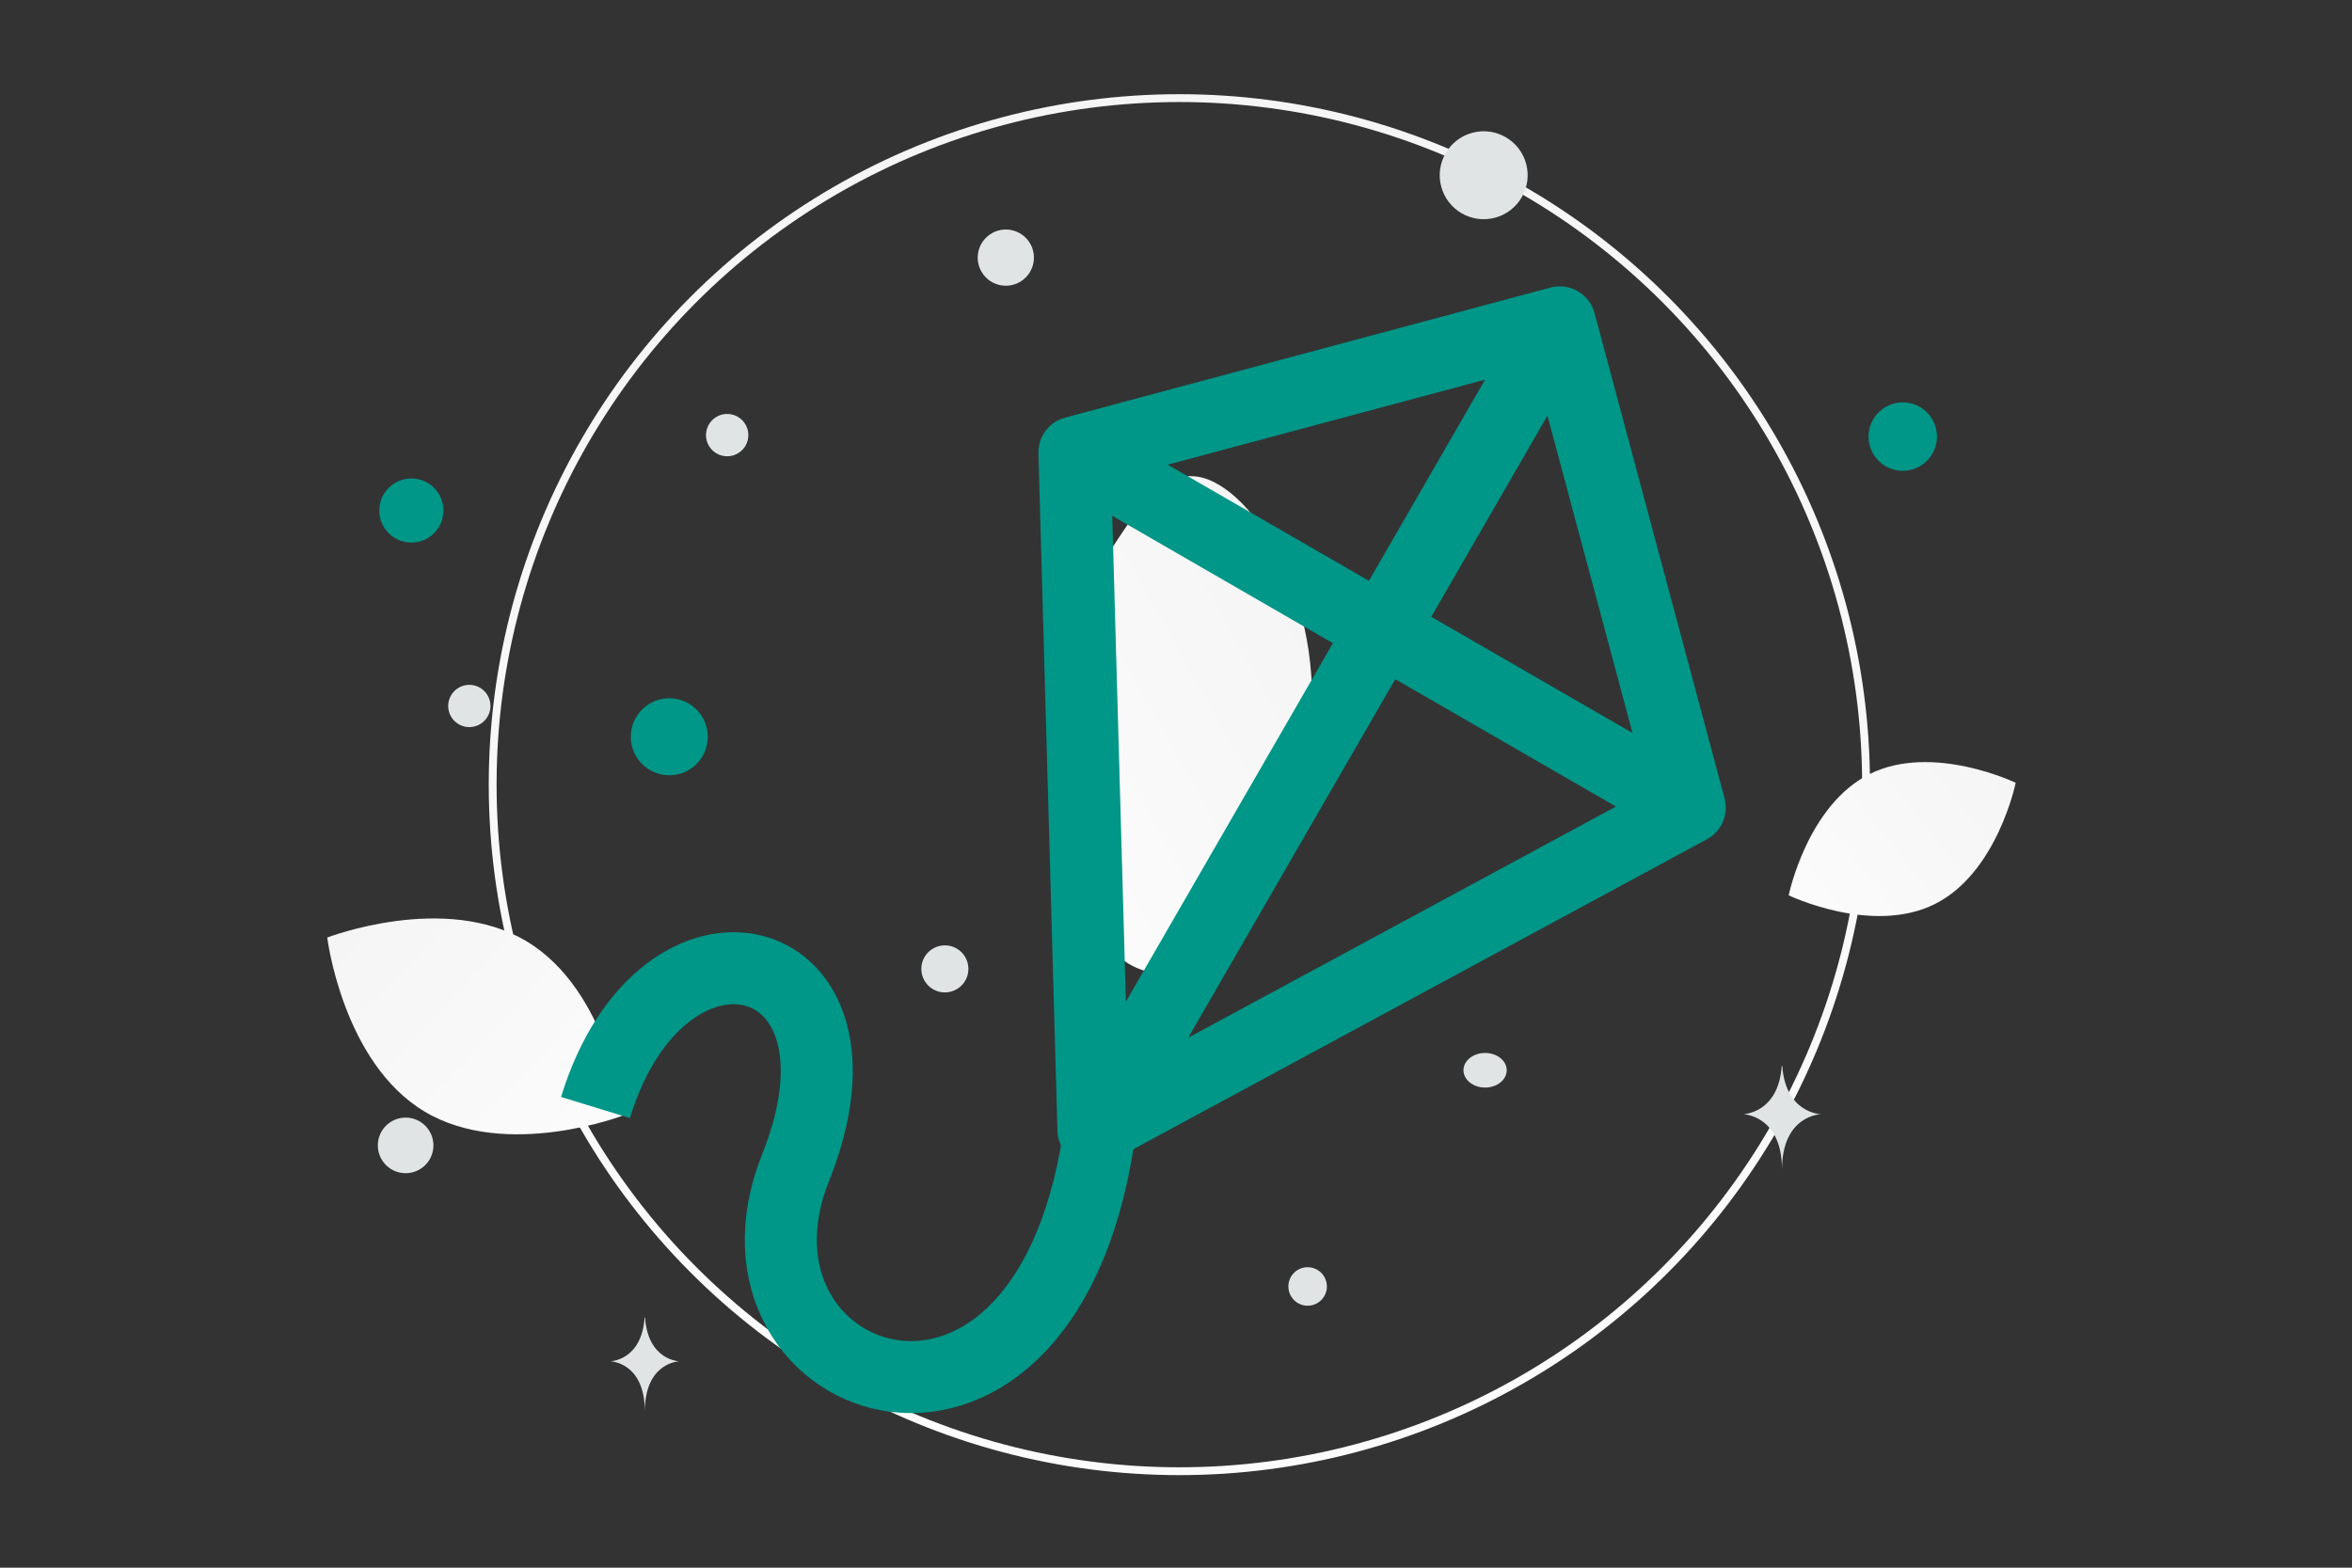 <svg width="900" height="600" viewBox="0 0 900 600" fill="none" xmlns="http://www.w3.org/2000/svg"><rect x="0" y="0" width="900" height="600" fill="#333333" stroke="none"/><path fill="transparent" d="M0 0h900v600H0z"/><circle cx="451.285" cy="300.313" r="262.763" stroke="url(#a)" stroke-width="3"/><path d="M439.972 372.042c-16.96-3.713-24.359-20.889-30.269-50.214-4.44-22.056-8.777-42.081-3.611-67.061 3.61-17.481 11.054-32.714 19.156-44.644 8.776-12.927 18.066-30.069 33.208-27.655 20.801 3.319 51.586 49.735 41.712 106.901-10.855 62.799-43.619 86.308-60.196 82.673z" fill="url(#b)"/><path d="M740.259 346.066c-23.982 11.897-55.812-3.4-55.812-3.4s7.074-34.577 31.069-46.457c23.982-11.896 55.799 3.383 55.799 3.383s-7.074 34.578-31.056 46.474z" fill="url(#c)"/><path d="M162.431 425.406c31.335 18.78 76.291 1.419 76.291 1.419s-5.878-47.803-37.232-66.562c-31.335-18.781-76.272-1.441-76.272-1.441s5.878 47.803 37.213 66.584z" fill="url(#d)"/><circle cx="728.095" cy="167.095" r="13.095" transform="rotate(180 728.095 167.095)" fill="#009688"/><circle cx="256.104" cy="281.982" r="14.732" transform="rotate(180 256.104 281.982)" fill="#009688"/><circle r="12.276" transform="matrix(-1 0 0 1 157.411 195.395)" fill="#009688"/><circle r="5.729" transform="matrix(-1 0 0 1 637.003 259.231)" fill="#009688"/><circle r="7.366" transform="matrix(-1 0 0 1 500.371 492.366)" fill="#E1E4E5"/><circle r="10.639" transform="matrix(-1 0 0 1 155.216 438.379)" fill="#E1E4E5"/><circle r="8.098" transform="matrix(-1 0 0 1 278.256 166.532)" fill="#E1E4E5"/><circle r="9.003" transform="matrix(-1 0 0 1 361.556 370.821)" fill="#E1E4E5"/><circle r="8.084" transform="scale(1 -1) rotate(-75 -86.267 -252.124)" fill="#E1E4E5"/><circle r="10.755" transform="matrix(-1 0 0 1 384.88 98.6)" fill="#E1E4E5"/><ellipse rx="8.273" ry="6.618" transform="matrix(-1 0 0 1 568.277 409.618)" fill="#E1E4E5"/><circle r="16.825" transform="scale(1 -1) rotate(-75 240.167 -403.481)" fill="#E1E4E5"/><path d="M681.785 408h.216c1.282 18.158 14.786 18.438 14.786 18.438s-14.891.29-14.891 21.272c0-20.982-14.891-21.272-14.891-21.272s13.498-.28 14.78-18.438zm-435.134 96.324h.192c1.137 16.434 13.119 16.687 13.119 16.687s-13.213.263-13.213 19.253c0-18.99-13.213-19.253-13.213-19.253s11.977-.253 13.115-16.687z" fill="#E1E4E5"/><path d="m596.842 123.383 49.759 185.705L418.413 432.43l-7.277-259.288 185.706-49.759zm49.752 185.708L411.127 173.144m7.28 259.287 178.429-309.048" stroke="#009688" stroke-width="27.563" stroke-linejoin="round"/><path d="M227.861 423.882c25.72-83.87 111.045-63.182 76.602 22.925-34.443 86.108 97.886 132.766 116.815-17.347" stroke="#009688" stroke-width="27.563" stroke-linejoin="round"/><defs><linearGradient id="a" x1="462.554" y1="860.899" x2="446.257" y2="-538.898" gradientUnits="userSpaceOnUse"><stop stop-color="#fff"/><stop offset="1" stop-color="#EEE"/></linearGradient><linearGradient id="b" x1="329.427" y1="345.906" x2="632.609" y2="174.642" gradientUnits="userSpaceOnUse"><stop stop-color="#fff"/><stop offset="1" stop-color="#EEE"/></linearGradient><linearGradient id="c" x1="648.166" y1="383.174" x2="845.97" y2="226.711" gradientUnits="userSpaceOnUse"><stop stop-color="#fff"/><stop offset="1" stop-color="#EEE"/></linearGradient><linearGradient id="d" x1="283.69" y1="485.859" x2="31.556" y2="251.593" gradientUnits="userSpaceOnUse"><stop stop-color="#fff"/><stop offset="1" stop-color="#EEE"/></linearGradient></defs></svg>